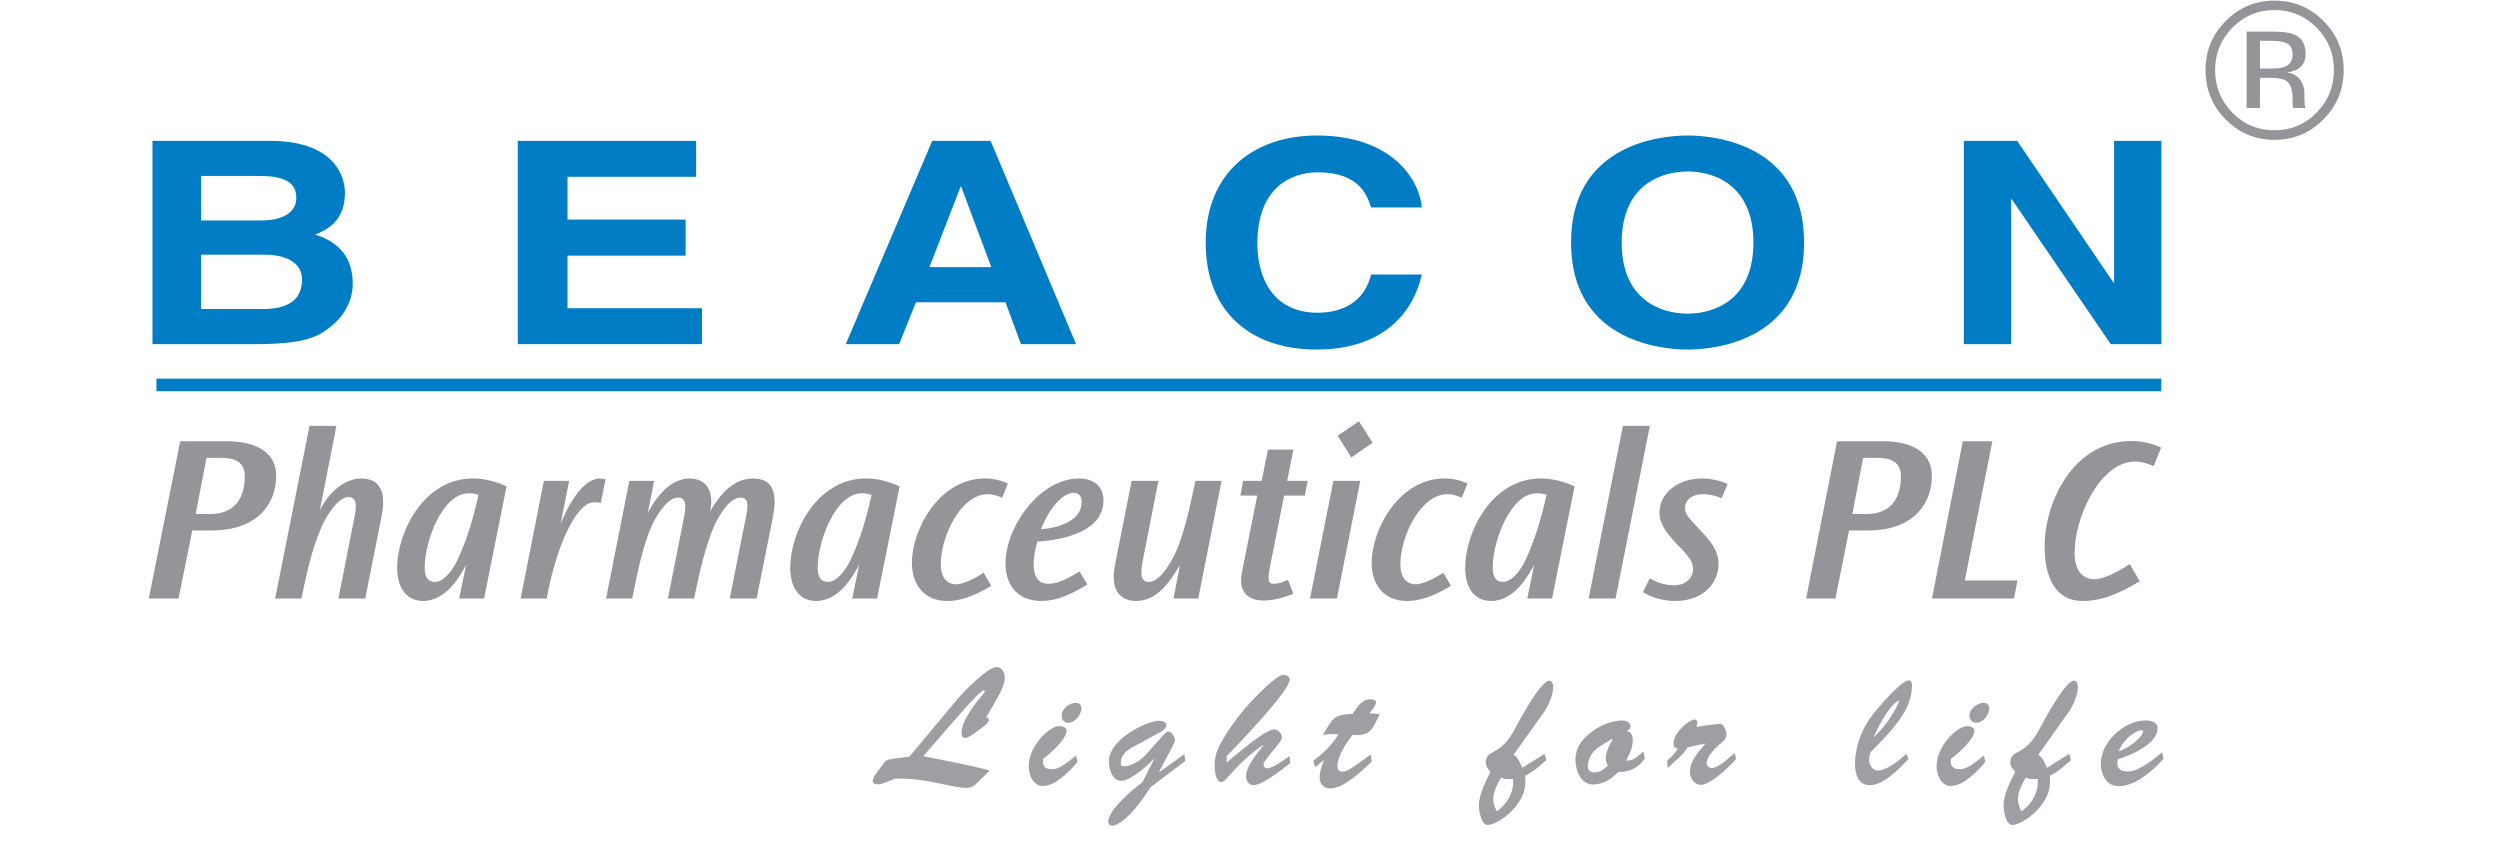 <svg
	width="100"
	height="34"
	viewBox="0 0 100 34"
	fill="none"
	xmlns="http://www.w3.org/2000/svg"
>
	<g clip-path="url(#clip0_2369_475)">
		<mask
			id="mask0_2369_475"
			style="mask-type:luminance"
			maskUnits="userSpaceOnUse"
			x="1"
			y="-6"
			width="98"
			height="46"
		>
			<path
				d="M1.471 -5.882H98.313V39.216H1.471V-5.882Z"
				fill="white"
			/>
		</mask>
		<g mask="url(#mask0_2369_475)">
			<path
				d="M7.207 17.651L5.952 23.942H7.14L7.693 21.218H8.461C10.364 21.218 11.047 20.089 11.047 19.044C11.047 17.948 10.015 17.651 9.09 17.651H7.207ZM8.879 18.316C9.593 18.316 9.794 18.654 9.794 19.052C9.794 19.594 9.624 20.56 8.407 20.56H7.826L8.262 18.316H8.879Z"
				fill="#939598"
			/>
			<path
				d="M73.483 17.651L72.244 23.942H73.417L73.963 21.218H74.721C76.6 21.218 77.274 20.089 77.274 19.044C77.274 17.948 76.255 17.651 75.341 17.651H73.483ZM75.134 18.316C75.839 18.316 76.037 18.654 76.037 19.052C76.037 19.594 75.869 20.56 74.668 20.56H74.094L74.525 18.316H75.134Z"
				fill="#939598"
			/>
			<path
				d="M13.457 17.034L12.793 20.409C13.211 19.576 13.88 19.139 14.44 19.139C15.591 19.139 15.314 20.378 15.259 20.673L14.611 23.942H13.536L14.181 20.673C14.24 20.409 14.332 19.882 13.945 19.882C13.448 19.882 12.943 20.877 12.863 21.074C12.43 22.076 12.25 23.029 12.057 23.942H11.005L12.382 17.034H13.457Z"
				fill="#939598"
			/>
			<path
				d="M20.263 19.453C19.819 19.254 19.389 19.139 18.911 19.139C16.934 19.139 15.886 21.313 15.886 22.704C15.886 23.6 16.325 24.039 16.925 24.039C17.875 24.039 18.438 22.98 18.645 22.59L18.367 23.942H19.363L20.263 19.453ZM19.138 19.798C18.853 21.11 18.515 21.961 18.274 22.446C18.168 22.667 17.817 23.276 17.39 23.276C16.987 23.276 16.987 22.822 16.987 22.704C16.987 21.655 17.696 19.731 18.751 19.731C18.944 19.731 19.078 19.769 19.138 19.798Z"
				fill="#939598"
			/>
			<path
				d="M22.765 19.235L22.423 20.959C22.7 20.267 23.281 19.139 24.012 19.139L24.223 19.168L24.033 20.121C23.939 20.11 23.909 20.089 23.775 20.089C22.947 20.089 22.149 22.275 21.873 23.942H20.825L21.755 19.235H22.765Z"
				fill="#939598"
			/>
			<path
				d="M26.165 19.235L25.916 20.502C26.356 19.694 26.908 19.139 27.59 19.139C28.247 19.139 28.59 19.652 28.398 20.472C28.62 20.081 29.181 19.139 30.115 19.139C31.16 19.139 31.024 20.121 30.903 20.75L30.265 23.942H29.189L29.838 20.679C29.953 20.121 29.911 19.904 29.609 19.904C29.102 19.904 28.62 20.91 28.55 21.074C28.221 21.874 28.011 22.742 27.762 23.942H26.716L27.335 20.822C27.409 20.435 27.535 19.904 27.127 19.904C26.819 19.904 26.533 20.216 26.248 20.693C25.781 21.464 25.523 22.789 25.287 23.942H24.242L25.174 19.235H26.165Z"
				fill="#939598"
			/>
			<path
				d="M35.986 19.453C35.535 19.254 35.111 19.139 34.635 19.139C32.654 19.139 31.609 21.313 31.609 22.704C31.609 23.6 32.046 24.039 32.647 24.039C33.594 24.039 34.157 22.98 34.365 22.59L34.091 23.942H35.084L35.986 19.453ZM34.862 19.798C34.577 21.11 34.236 21.961 33.997 22.446C33.889 22.667 33.539 23.276 33.109 23.276C32.708 23.276 32.708 22.822 32.708 22.704C32.708 21.655 33.415 19.731 34.473 19.731C34.664 19.731 34.795 19.769 34.862 19.798Z"
				fill="#939598"
			/>
			<path
				d="M40.089 19.907C39.952 19.855 39.755 19.768 39.506 19.768C38.439 19.768 37.632 21.445 37.632 22.57C37.632 23.178 37.944 23.372 38.241 23.372C38.633 23.372 39.199 22.998 39.343 22.908L39.652 23.434C39.165 23.717 38.584 24.039 37.88 24.039C37.024 24.039 36.477 23.448 36.477 22.515C36.477 21.162 37.584 19.139 39.391 19.139C39.724 19.139 40.016 19.206 40.316 19.339L40.089 19.907Z"
				fill="#939598"
			/>
			<path
				d="M86.151 18.644C85.975 18.576 85.721 18.463 85.4 18.463C84.024 18.463 82.984 20.651 82.984 22.121C82.984 22.914 83.388 23.169 83.769 23.169C84.275 23.169 85.005 22.68 85.19 22.562L85.589 23.25C84.961 23.618 84.212 24.039 83.304 24.039C82.2 24.039 81.785 23.073 81.785 21.854C81.785 20.089 82.924 17.641 85.252 17.641C85.682 17.641 86.058 17.728 86.444 17.902L86.151 18.644Z"
				fill="#939598"
			/>
			<path
				d="M43.18 22.854C42.518 23.276 42.179 23.351 41.933 23.351C41.273 23.351 41.238 22.579 41.495 21.666C42.63 21.582 44.139 21.236 44.139 20.007C44.139 19.605 43.904 19.139 43.153 19.139C41.602 19.139 40.221 21.056 40.221 22.541C40.221 23.554 40.858 24.039 41.64 24.039C42.257 24.039 42.8 23.8 43.494 23.38L43.18 22.854ZM41.64 21.171C42.029 20.175 42.589 19.711 42.94 19.711C43.124 19.711 43.266 19.819 43.266 20.074C43.266 20.822 42.389 21.11 41.64 21.171Z"
				fill="#939598"
			/>
			<path
				d="M46.338 19.235L45.71 22.429C45.618 22.908 45.609 23.277 45.949 23.277C46.266 23.277 46.596 22.887 46.853 22.435C47.302 21.665 47.566 20.425 47.816 19.235H48.862L47.93 23.942H46.94L47.197 22.608C46.804 23.239 46.315 24.039 45.443 24.039C44.96 24.039 44.37 23.76 44.597 22.608L45.265 19.235H46.338Z"
				fill="#939598"
			/>
			<path
				d="M51.734 17.983L51.488 19.235H52.307L52.195 19.824H51.364L50.793 22.704C50.677 23.306 50.775 23.351 50.965 23.351C51.135 23.351 51.314 23.284 51.517 23.189L51.734 23.752C51.555 23.82 51.08 24.021 50.535 24.021C49.964 24.021 49.51 23.717 49.68 22.876L50.29 19.824H49.616L49.725 19.235H50.467L50.717 17.983H51.734Z"
				fill="#939598"
			/>
			<path
				d="M54.41 19.235L53.477 23.942H52.4L53.336 19.235H54.41ZM54.904 17.708L54.053 18.3L53.506 17.429L54.356 16.849L54.904 17.708Z"
				fill="#939598"
			/>
			<path
				d="M58.473 19.907C58.337 19.855 58.141 19.768 57.892 19.768C56.83 19.768 56.016 21.445 56.016 22.57C56.016 23.178 56.331 23.372 56.629 23.372C57.016 23.372 57.587 22.998 57.733 22.908L58.037 23.434C57.55 23.717 56.969 24.039 56.265 24.039C55.412 24.039 54.867 23.448 54.867 22.515C54.867 21.162 55.968 19.139 57.777 19.139C58.113 19.139 58.397 19.206 58.702 19.339L58.473 19.907Z"
				fill="#939598"
			/>
			<path
				d="M62.984 19.453C62.536 19.254 62.108 19.139 61.633 19.139C59.654 19.139 58.607 21.313 58.607 22.704C58.607 23.6 59.042 24.039 59.645 24.039C60.595 24.039 61.157 22.98 61.368 22.59L61.091 23.942H62.082L62.984 19.453ZM61.861 19.798C61.573 21.11 61.231 21.961 60.997 22.446C60.892 22.667 60.537 23.276 60.111 23.276C59.708 23.276 59.708 22.822 59.708 22.704C59.708 21.655 60.417 19.731 61.469 19.731C61.661 19.731 61.797 19.769 61.861 19.798Z"
				fill="#939598"
			/>
			<path
				d="M65.995 17.034L64.622 23.942H63.545L64.915 17.034H65.995Z"
				fill="#939598"
			/>
			<path
				d="M68.865 19.93C68.695 19.861 68.435 19.768 68.12 19.768C67.674 19.768 67.401 20.006 67.401 20.313C67.401 20.513 67.494 20.666 67.855 21.044L68.007 21.205C68.387 21.613 68.742 22 68.742 22.561C68.742 23.228 68.228 24.039 67.001 24.039C66.315 24.039 65.875 23.771 65.714 23.686L65.995 23.131C66.174 23.239 66.516 23.41 66.957 23.41C67.446 23.41 67.721 23.117 67.721 22.752C67.721 22.453 67.542 22.264 67.189 21.881L67.027 21.716C66.496 21.141 66.379 20.835 66.379 20.493C66.379 19.751 67.093 19.139 68.077 19.139C68.189 19.139 68.607 19.139 69.106 19.359L68.865 19.93Z"
				fill="#939598"
			/>
			<path
				d="M79.695 17.651L78.591 23.218H80.7L80.559 23.942H77.279L78.512 17.651H79.695Z"
				fill="#939598"
			/>
			<path
				d="M8.042 12.36H10.53C11.514 12.36 12.081 12.001 12.081 11.174C12.081 10.463 11.351 10.188 10.622 10.188H8.042V12.36ZM8.042 8.819H10.422C11.216 8.819 11.852 8.558 11.852 7.911C11.852 7.244 11.287 7.038 10.367 7.038H8.042V8.819ZM6.099 5.635H10.814C13.19 5.635 13.798 6.879 13.798 7.718C13.798 8.889 13.013 9.217 12.61 9.383C13.798 9.758 14.109 10.55 14.109 11.354C14.109 12.001 13.784 12.611 13.271 13.03C12.716 13.485 12.189 13.765 10.204 13.765H6.099V5.635Z"
				fill="#007DC5"
			/>
			<path
				d="M27.846 7.072H22.7V8.783H27.425V10.226H22.7V12.329H28.079V13.765H20.711V5.635H27.846V7.072Z"
				fill="#007DC5"
			/>
			<path
				d="M37.178 10.684H39.652L38.45 7.471H38.422L37.178 10.684ZM35.965 13.765H33.831L37.289 5.635H39.625L43.042 13.765H40.839L40.219 12.09H36.638L35.965 13.765Z"
				fill="#007DC5"
			/>
			<path
				d="M54.843 8.298C54.683 7.809 54.377 6.892 52.702 6.892C51.728 6.892 50.295 7.434 50.295 9.737C50.295 11.2 50.985 12.509 52.702 12.509C53.822 12.509 54.605 11.98 54.843 10.981H56.872C56.468 12.749 55.09 13.982 52.656 13.982C50.078 13.982 48.228 12.521 48.228 9.712C48.228 6.872 50.186 5.42 52.684 5.42C55.59 5.42 56.764 7.096 56.872 8.298H54.843Z"
				fill="#007DC5"
			/>
			<path
				d="M67.507 12.546C68.597 12.546 70.137 11.979 70.137 9.702C70.137 7.426 68.597 6.859 67.507 6.859C66.408 6.859 64.867 7.426 64.867 9.702C64.867 11.979 66.408 12.546 67.507 12.546ZM67.507 5.42C68.786 5.42 72.164 5.882 72.164 9.702C72.164 13.515 68.786 13.982 67.507 13.982C66.223 13.982 62.842 13.515 62.842 9.702C62.842 5.882 66.223 5.42 67.507 5.42Z"
				fill="#007DC5"
			/>
			<path
				d="M84.563 5.635H86.457V13.765H84.429L80.472 7.97H80.445V13.765H78.553V5.635H80.687L84.537 11.299H84.563V5.635Z"
				fill="#007DC5"
			/>
			<path
				d="M6.258 15.649H86.451V15.145H6.258V15.649Z"
				fill="#007DC5"
			/>
			<path
				d="M35.636 31.213C35.477 31.267 35.292 31.373 35.113 31.373C35.021 31.373 34.908 31.353 34.908 31.233C34.908 31.08 35.219 30.707 35.319 30.574C35.378 30.495 35.424 30.415 35.524 30.388C35.801 30.321 36.099 30.315 36.377 30.262L38.301 27.959C38.539 27.673 39.512 26.681 39.862 26.681C40.087 26.681 40.193 26.921 40.193 27.114C40.193 27.54 39.651 28.319 39.439 28.698C39.492 28.705 39.558 28.718 39.558 28.791C39.558 28.911 39.28 29.11 39.188 29.177C39.075 29.257 38.738 29.523 38.612 29.523C38.493 29.523 38.46 29.423 38.46 29.323C38.46 28.824 39.029 28.099 39.346 27.74C39.399 27.68 39.406 27.613 39.36 27.613C39.274 27.613 38.989 27.879 38.255 28.724L36.932 30.248C38.03 30.461 38.599 30.574 39.591 30.814L39.241 31.167C38.817 31.593 38.844 31.606 37.547 31.333C36.965 31.206 36.377 31.127 35.781 31.147L35.636 31.213Z"
				fill="#9D9FA2"
			/>
			<path
				d="M42.464 28.625C42.464 28.352 42.781 28.112 43.039 28.112C43.158 28.112 43.257 28.199 43.257 28.319C43.257 28.585 43.012 28.911 42.728 28.911C42.569 28.911 42.464 28.784 42.464 28.625ZM43.099 30.475C42.801 30.841 42.219 31.44 41.716 31.44C41.326 31.44 41.148 30.987 41.148 30.648C41.148 29.836 41.974 29.044 42.371 29.044C42.483 29.044 42.662 29.084 42.662 29.23C42.662 29.563 42.007 30.155 41.729 30.348C41.676 30.621 41.776 30.767 42.08 30.767C42.43 30.767 42.775 30.415 43.039 30.222L43.099 30.475Z"
				fill="#9D9FA2"
			/>
			<path
				d="M46.161 30.375L46.148 30.361C45.91 30.628 45.215 31.233 44.852 31.233C44.481 31.233 44.356 30.747 44.356 30.455C44.356 29.583 45.797 28.878 46.307 28.831C46.399 28.824 46.657 28.851 46.657 28.997C46.657 29.117 46.525 29.21 46.439 29.27L45.685 29.683C45.269 29.909 44.779 30.095 44.839 30.581C44.845 30.634 44.885 30.648 44.945 30.648C45.13 30.668 45.533 30.508 45.784 30.235L46.492 29.45C46.558 29.377 46.638 29.264 46.744 29.264C46.876 29.264 46.995 29.49 46.995 29.603C46.995 29.703 46.902 29.856 46.856 29.942L46.36 30.874L46.373 30.887L47.378 30.162L47.412 30.441L46.016 31.493C45.321 32.604 44.739 33.03 44.481 33.03C44.389 33.03 44.329 32.957 44.329 32.87C44.329 32.391 45.335 31.553 45.699 31.286L46.161 30.375Z"
				fill="#9D9FA2"
			/>
			<path
				d="M49.067 30.501C49.391 30.242 50.595 29.177 50.958 29.177C51.117 29.177 51.276 29.343 51.276 29.496C51.276 29.623 51.011 29.916 50.932 30.009C50.522 30.508 50.542 30.528 50.542 30.594C50.542 30.681 50.608 30.734 50.688 30.734C50.906 30.734 51.389 30.375 51.58 30.248L51.613 30.521C51.309 30.754 50.509 31.406 50.145 31.406C49.947 31.406 49.841 31.233 49.841 31.054C49.841 30.634 50.297 30.129 50.535 29.816L50.522 29.803C49.391 30.581 49.06 31.287 48.849 31.287C48.617 31.287 48.584 30.767 48.584 30.614C48.584 30.155 48.756 29.836 48.988 29.457C49.768 28.159 51.084 26.994 51.309 26.994C51.415 26.994 51.593 27.041 51.593 27.174C51.593 27.626 49.49 29.822 49.067 30.242V30.501Z"
				fill="#9D9FA2"
			/>
			<path
				d="M55.192 28.565C54.881 29.197 54.828 29.443 54.101 29.396C53.876 29.689 53.499 30.235 53.499 30.634C53.499 30.781 53.545 30.867 53.697 30.867C53.909 30.867 54.147 30.667 54.835 30.175L54.868 30.468C54.478 30.827 53.764 31.539 53.202 31.539C52.943 31.539 52.785 31.36 52.785 31.093C52.785 30.874 52.87 30.621 52.957 30.428L52.943 30.415L52.606 30.687L52.533 30.435C52.93 30.129 53.294 29.789 53.538 29.37C53.135 29.37 53.261 29.343 52.91 29.396L52.983 29.277C53.34 28.691 53.393 28.584 54.101 28.558C54.299 28.285 54.445 27.973 54.828 27.973C54.914 27.973 55.04 27.992 55.04 28.099C55.04 28.219 54.848 28.438 54.782 28.531L55.192 28.565Z"
				fill="#9D9FA2"
			/>
			<path
				d="M60.519 31.16C60.307 31.173 60.201 31.167 60.043 31.107C59.871 31.399 59.765 31.639 59.738 31.859C59.712 32.072 59.771 32.258 59.871 32.451C60.281 32.178 60.578 31.659 60.519 31.16ZM60.545 30.189C60.737 30.302 60.803 30.521 60.889 30.714L61.782 30.155L61.855 30.401C61.59 30.641 61.326 30.874 61.002 31.033C61.028 31.16 61.015 31.28 61.008 31.399C60.955 32.191 60.029 32.924 59.547 32.997C59.242 33.043 59.156 32.425 59.156 32.205C59.156 31.772 59.441 31.247 59.619 30.867C59.514 30.754 59.428 30.654 59.428 30.488C59.428 30.221 59.606 30.148 59.798 30.042C60.188 29.829 60.4 29.516 60.605 29.137C60.777 28.811 61.63 27.227 61.968 27.227C62.113 27.227 62.126 27.413 62.126 27.52C62.126 27.779 61.927 28.245 61.782 28.452L60.545 30.189Z"
				fill="#9D9FA2"
			/>
			<path
				d="M63.781 30.029C63.635 30.175 63.51 30.435 63.51 30.641C63.51 30.834 63.635 30.894 63.801 30.894C64.019 30.894 64.158 30.768 64.31 30.628C64.264 30.521 64.231 30.435 64.231 30.321C64.231 29.976 64.541 29.556 64.515 29.543C64.29 29.676 63.979 29.836 63.781 30.029ZM65.798 30.342C65.5 30.721 65.21 30.881 64.727 30.881C64.449 31.167 64.125 31.38 63.708 31.38C63.364 31.38 63.046 31.034 63.02 30.428C63.007 29.929 63.252 29.596 63.622 29.31C63.979 29.017 64.455 28.838 64.859 28.818C65.004 28.811 65.222 28.878 65.222 29.057C65.222 29.157 65.143 29.197 65.07 29.237C65.269 29.29 65.309 29.43 65.309 29.63C65.309 29.922 65.176 30.155 65.05 30.415C65.342 30.468 65.527 30.215 65.732 30.062L65.798 30.342Z"
				fill="#9D9FA2"
			/>
			<path
				d="M67.506 29.896C67.274 30.262 66.996 30.434 66.712 30.721L66.686 30.428C66.858 30.288 66.996 30.122 67.122 29.942C66.983 29.929 66.944 29.876 66.944 29.736C66.944 29.257 67.618 28.778 67.777 28.778C67.843 28.778 67.896 28.831 67.896 28.891C67.896 28.957 67.876 29.017 67.85 29.077C68.471 28.991 68.835 28.911 68.901 28.991C69.001 29.117 69.047 29.224 69.06 29.343C69.06 29.55 68.934 29.649 68.782 29.776C68.591 29.942 68.266 30.268 68.266 30.534C68.266 30.641 68.372 30.721 68.471 30.721C68.756 30.721 69.172 30.288 69.391 30.122L69.437 30.368C69.186 30.654 68.425 31.393 68.048 31.393C67.77 31.393 67.598 31.134 67.598 30.881C67.598 30.428 67.942 30.075 68.207 29.756L68.194 29.743L67.506 29.896Z"
				fill="#9D9FA2"
			/>
			<path
				d="M74.975 29.463C75.445 29.024 75.855 28.385 75.974 28.006C75.65 28.166 75.272 28.764 74.962 29.45L74.975 29.463ZM76.344 30.355C75.98 30.734 75.359 31.407 74.79 31.407C74.307 31.407 74.201 30.934 74.201 30.541C74.201 29.843 74.499 29.091 74.929 28.558C75.511 27.833 76.139 27.214 76.351 27.214C76.463 27.214 76.49 27.373 76.483 27.46C76.437 28.092 76.265 28.678 74.83 30.075C74.77 30.189 74.75 30.375 74.783 30.534C74.843 30.688 74.936 30.821 75.114 30.821C75.478 30.821 75.987 30.395 76.252 30.155L76.344 30.355Z"
				fill="#9D9FA2"
			/>
			<path
				d="M78.779 28.625C78.779 28.352 79.096 28.112 79.354 28.112C79.474 28.112 79.572 28.199 79.572 28.319C79.572 28.585 79.328 28.911 79.043 28.911C78.885 28.911 78.779 28.784 78.779 28.625ZM79.414 30.475C79.116 30.841 78.534 31.44 78.032 31.44C77.641 31.44 77.463 30.987 77.463 30.648C77.463 29.836 78.29 29.044 78.686 29.044C78.799 29.044 78.977 29.084 78.977 29.23C78.977 29.563 78.322 30.155 78.045 30.348C77.992 30.621 78.091 30.767 78.395 30.767C78.746 30.767 79.09 30.415 79.354 30.222L79.414 30.475Z"
				fill="#9D9FA2"
			/>
			<path
				d="M81.505 31.16C81.293 31.173 81.187 31.167 81.029 31.107C80.857 31.399 80.751 31.639 80.724 31.859C80.698 32.072 80.757 32.258 80.857 32.451C81.267 32.178 81.564 31.659 81.505 31.16ZM81.531 30.189C81.723 30.302 81.79 30.521 81.875 30.714L82.768 30.155L82.841 30.401C82.576 30.641 82.312 30.874 81.988 31.033C82.014 31.16 82.001 31.28 81.994 31.399C81.942 32.191 81.016 32.924 80.533 32.997C80.228 33.043 80.143 32.425 80.143 32.205C80.143 31.772 80.427 31.247 80.605 30.867C80.499 30.754 80.414 30.654 80.414 30.488C80.414 30.221 80.592 30.148 80.784 30.042C81.174 29.829 81.386 29.516 81.591 29.137C81.763 28.811 82.616 27.227 82.954 27.227C83.099 27.227 83.112 27.413 83.112 27.52C83.112 27.779 82.914 28.245 82.768 28.452L81.531 30.189Z"
				fill="#9D9FA2"
			/>
			<path
				d="M85.719 29.277C85.719 29.23 85.686 29.19 85.64 29.203C85.309 29.29 84.926 29.609 84.747 30.049C85.329 29.849 85.726 29.39 85.719 29.277ZM86.54 30.348C86.136 30.821 85.408 31.446 84.754 31.446C84.271 31.446 84.046 31.014 84.033 30.574C84.006 29.703 84.965 28.811 85.825 28.817C86.037 28.817 86.302 28.87 86.302 29.137C86.302 29.463 85.977 29.955 84.707 30.375L84.694 30.521C84.674 30.774 84.893 30.86 85.104 30.86C85.574 30.86 86.129 30.375 86.48 30.095L86.54 30.348Z"
				fill="#9D9FA2"
			/>
			<path
				d="M91.501 1.747C91.366 1.671 91.151 1.633 90.855 1.633H90.399V2.74H90.881C91.107 2.74 91.276 2.717 91.389 2.671C91.598 2.588 91.702 2.429 91.702 2.194C91.702 1.971 91.635 1.822 91.501 1.747ZM90.926 1.265C91.303 1.265 91.579 1.302 91.755 1.375C92.069 1.506 92.226 1.764 92.226 2.148C92.226 2.421 92.127 2.622 91.928 2.751C91.823 2.819 91.676 2.869 91.487 2.899C91.726 2.937 91.901 3.037 92.011 3.198C92.122 3.36 92.177 3.518 92.177 3.673V3.896C92.177 3.967 92.179 4.043 92.184 4.124C92.19 4.204 92.198 4.258 92.211 4.283L92.23 4.321H91.729C91.726 4.311 91.724 4.3 91.721 4.29C91.718 4.28 91.716 4.269 91.714 4.256L91.702 4.158V3.915C91.702 3.561 91.607 3.327 91.416 3.214C91.303 3.148 91.104 3.115 90.82 3.115H90.399V4.321H89.864V1.265H90.926ZM89.298 1.106C88.836 1.574 88.605 2.138 88.605 2.8C88.605 3.468 88.835 4.036 89.294 4.506C89.757 4.976 90.318 5.211 90.979 5.211C91.639 5.211 92.201 4.976 92.663 4.506C93.125 4.036 93.356 3.468 93.356 2.8C93.356 2.138 93.125 1.574 92.663 1.106C92.198 0.636 91.637 0.401 90.979 0.401C90.323 0.401 89.763 0.636 89.298 1.106ZM92.938 4.776C92.398 5.321 91.745 5.594 90.979 5.594C90.213 5.594 89.561 5.321 89.023 4.776C88.488 4.232 88.221 3.574 88.221 2.8C88.221 2.035 88.491 1.38 89.031 0.837C89.568 0.296 90.218 0.025 90.979 0.025C91.745 0.025 92.398 0.296 92.938 0.837C93.478 1.377 93.748 2.032 93.748 2.8C93.748 3.571 93.478 4.23 92.938 4.776Z"
				fill="#939598"
			/>
		</g>
	</g>
	<defs>
		<clipPath id="clip0_2369_475">
			<rect width="100" height="33.333" fill="white" />
		</clipPath>
	</defs>
</svg>
